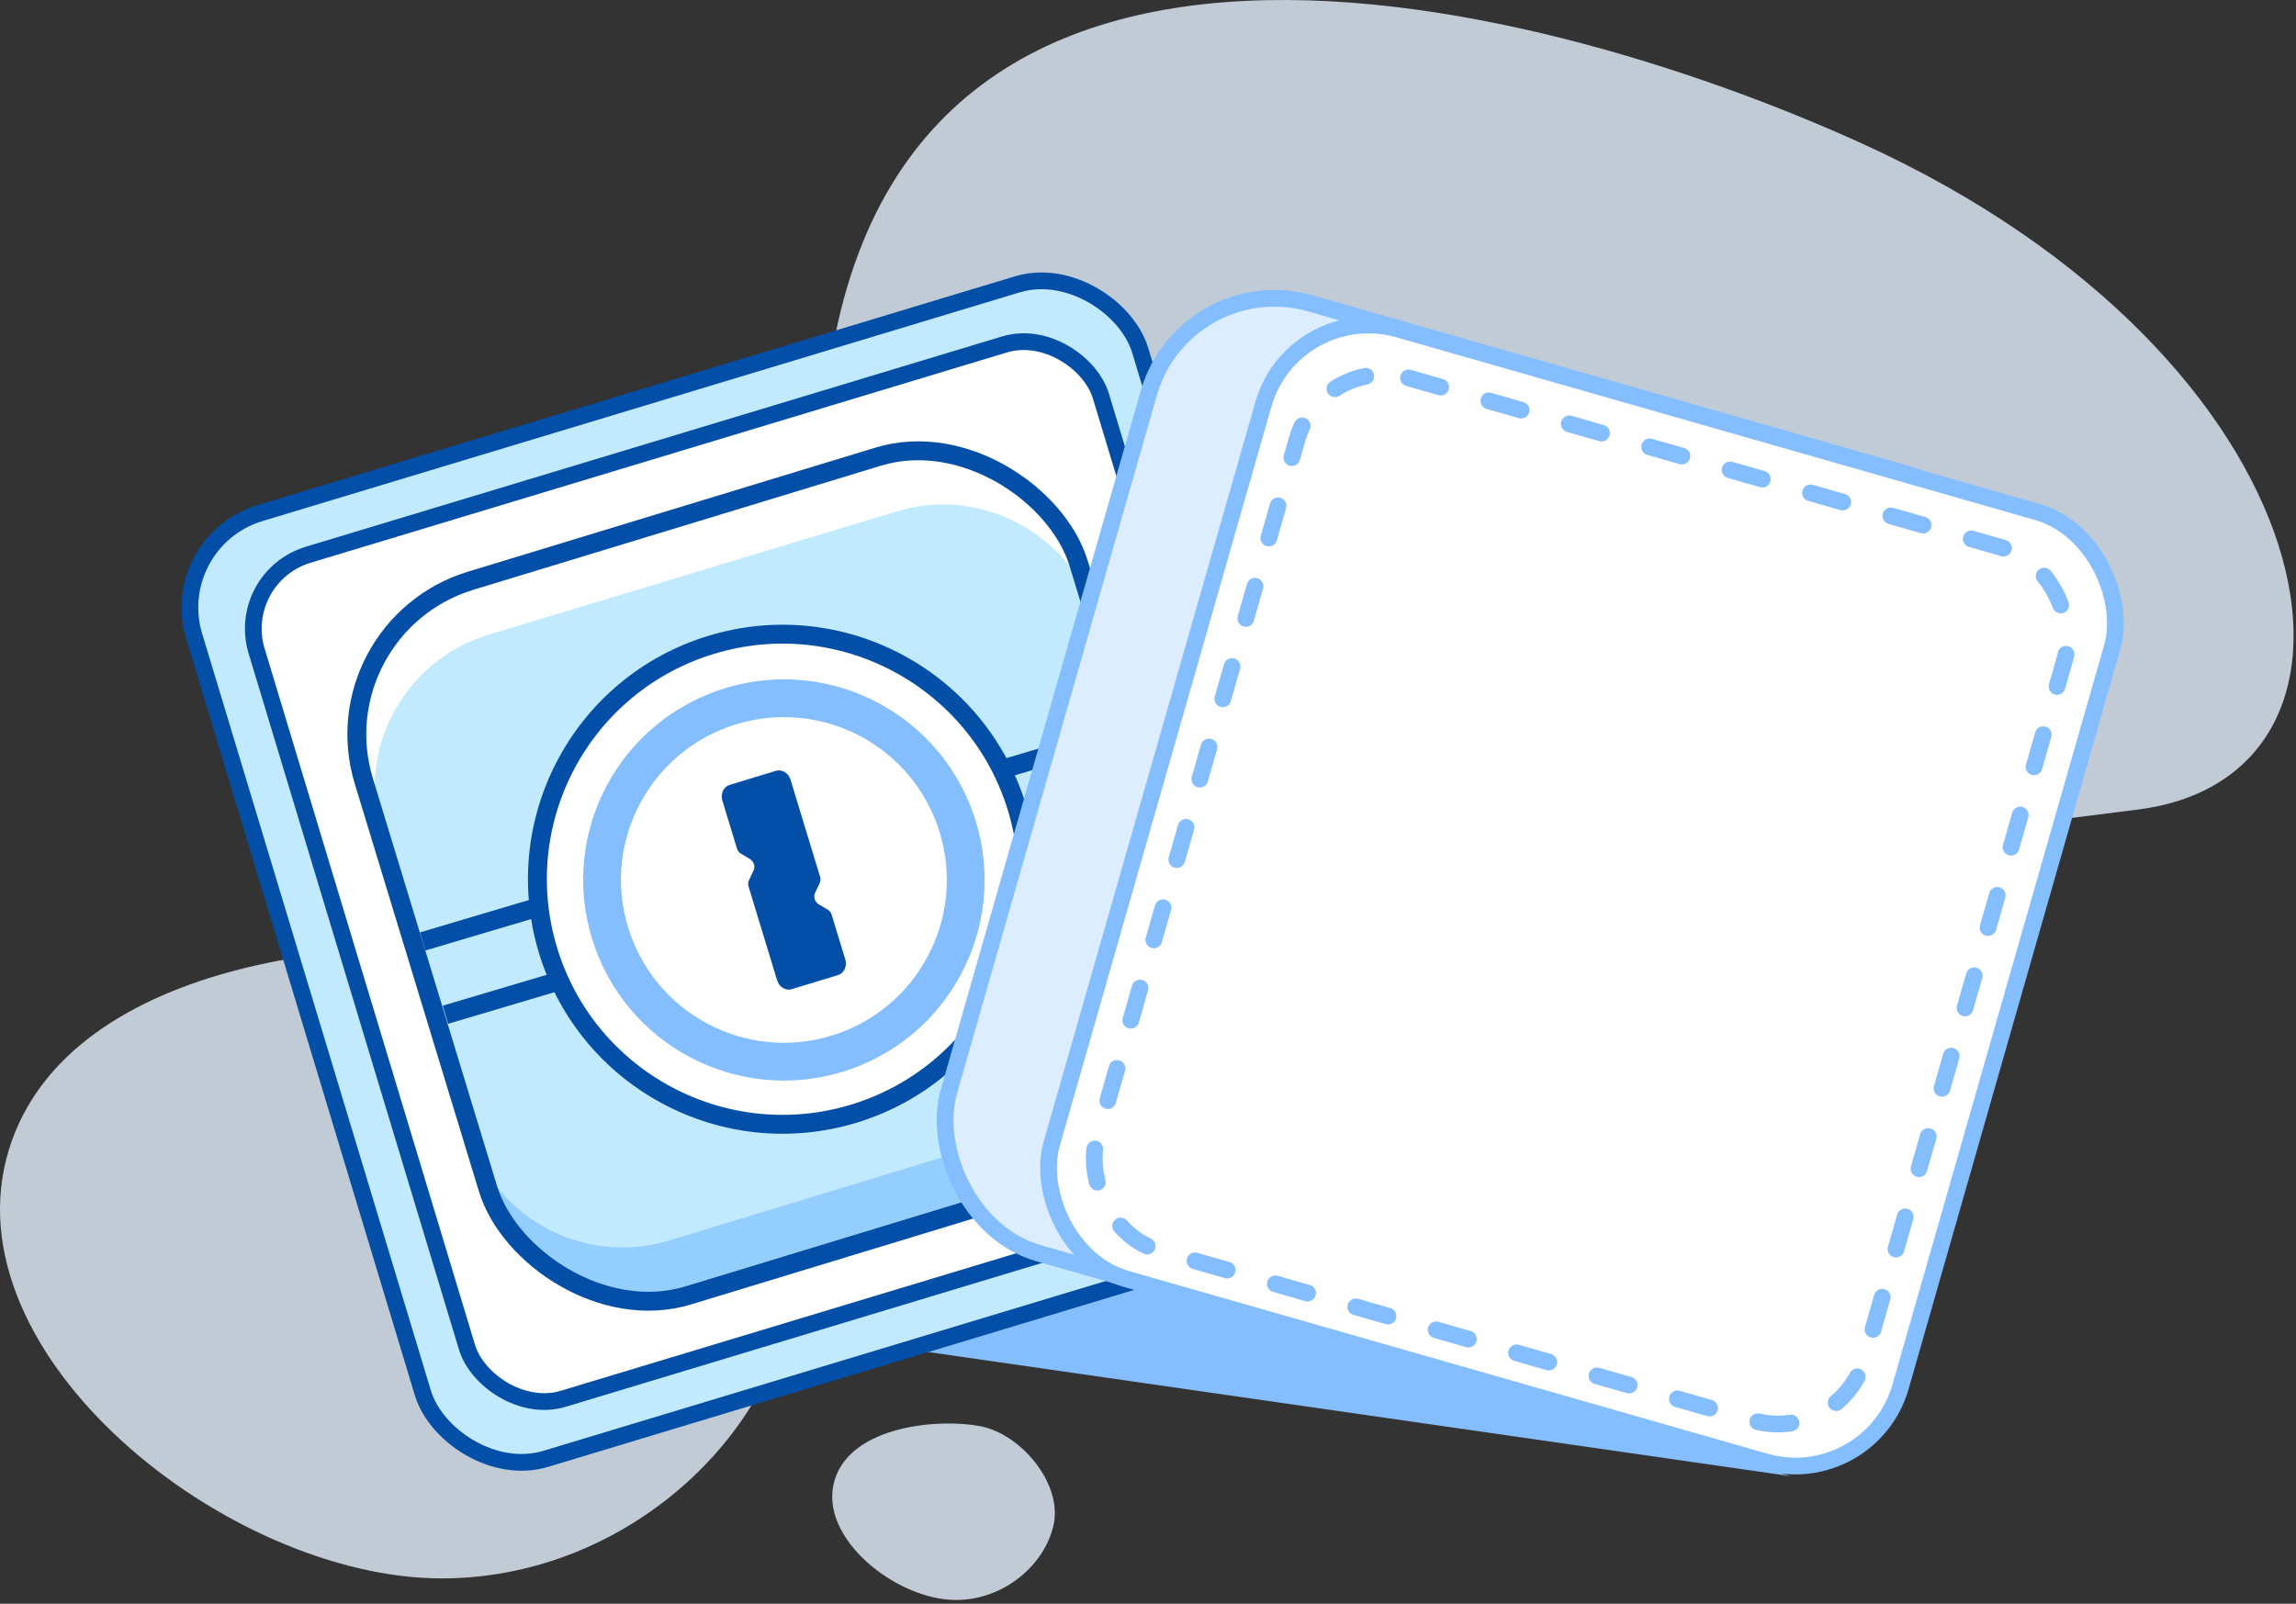 <svg width="229" height="160" viewBox="0 0 229 160" fill="none" xmlns="http://www.w3.org/2000/svg">
<rect x="0" y="0" width="229" height="160" fill="#333333" stroke="none"/>
<path d="M92.362 134.856L178.566 147.27L113.272 127.799L92.362 134.856Z" fill="#85BEFF"/>
<path opacity="0.8" d="M78.922 130.355C76.002 144.714 61.349 157.446 44.119 157.472C22.785 157.505 -5.333 135.153 0.875 114.742C6.842 95.123 38.684 92.701 53.043 95.621C67.402 98.542 81.843 115.996 78.922 130.355Z" fill="#E3F1FF"/>
<path opacity="0.8" d="M105.105 152.031C104.287 156.052 100.183 159.618 95.358 159.626C89.383 159.635 81.508 153.374 83.247 147.658C84.918 142.163 93.836 141.485 97.857 142.303C101.879 143.121 105.923 148.009 105.105 152.031Z" fill="#E3F1FF"/>
<path opacity="0.8" d="M144.367 94.968C120.224 103.894 80.554 94.54 81.95 45.938C83.816 -18.998 153.062 -0.513 185.631 14.28C232.977 35.785 240.007 77.356 213.251 80.762C186.495 84.168 168.509 86.043 144.367 94.968Z" fill="#E3F1FF"/>
<rect x="16.517" y="54.031" width="98.567" height="98.567" rx="9.843" transform="rotate(-16.809 16.517 54.031)" fill="#C2EAFF" stroke="#034EA6" stroke-width="1.669"/>
<rect x="23.366" y="57.572" width="87.966" height="87.966" rx="7.707" transform="rotate(-16.809 23.366 57.572)" fill="white" stroke="#034EA6" stroke-width="1.669"/>
<rect x="31.506" y="62.467" width="74.531" height="74.531" rx="16.019" transform="rotate(-16.936 31.506 62.467)" fill="#C2EAFF"/>
<path fill-rule="evenodd" clip-rule="evenodd" d="M47.552 115.168L48.645 118.756C51.222 127.22 60.172 131.991 68.635 129.414L109.285 117.036C117.749 114.459 122.52 105.509 119.943 97.046L107.565 56.395C107.347 55.678 107.082 54.986 106.776 54.324L118.062 91.386C120.639 99.85 115.867 108.8 107.404 111.377L66.753 123.755C59.008 126.113 50.855 122.317 47.552 115.168Z" fill="#0077FF" fill-opacity="0.24"/>
<path fill-rule="evenodd" clip-rule="evenodd" d="M108.611 59.654L107.527 56.063C104.968 47.594 96.029 42.803 87.56 45.361L46.882 57.65C38.413 60.208 33.622 69.148 36.18 77.617L48.469 118.294C48.685 119.012 48.948 119.704 49.253 120.367L38.049 83.28C35.491 74.811 40.282 65.872 48.751 63.313L89.429 51.025C97.18 48.683 105.324 52.498 108.611 59.654Z" fill="white"/>
<rect x="31.621" y="62.603" width="74.531" height="74.531" rx="16.019" transform="rotate(-16.936 31.621 62.603)" stroke="#034EA6" stroke-width="1.885" stroke-miterlimit="10" stroke-linecap="round" stroke-linejoin="round"/>
<path d="M114.049 80.541L44.425 101.237" stroke="#034EA6" stroke-width="1.885" stroke-miterlimit="10" stroke-linejoin="round"/>
<path d="M111.782 73.228L42.158 93.924" stroke="#034EA6" stroke-width="1.885" stroke-miterlimit="10" stroke-linejoin="round"/>
<path d="M72.236 68.319C85.488 64.284 99.508 71.759 103.544 85.011C107.579 98.263 100.104 112.284 86.852 116.319C73.599 120.355 59.579 112.88 55.543 99.627C51.508 86.375 58.959 72.362 72.236 68.319Z" fill="#C2EAFF"/>
<path d="M71.068 64.406C83.98 60.474 97.641 67.757 101.573 80.669C105.504 93.582 98.221 107.242 85.309 111.174C72.397 115.106 58.736 107.822 54.805 94.91C50.873 81.998 58.133 68.345 71.068 64.406Z" fill="#C2EAFF"/>
<path d="M70.93 64.335C83.843 60.403 97.503 67.686 101.435 80.598C105.366 93.51 98.083 107.171 85.171 111.103C72.259 115.034 58.599 107.751 54.667 94.839C50.735 81.927 57.995 68.274 70.93 64.335Z" fill="white" stroke="#034EA6" stroke-width="1.885" stroke-miterlimit="10" stroke-linecap="round" stroke-linejoin="round"/>
<path d="M72.908 70.448C82.48 67.533 92.617 72.938 95.532 82.509C98.446 92.081 93.041 102.218 83.47 105.133C73.898 108.047 63.761 102.643 60.846 93.071C57.908 83.507 63.313 73.369 72.908 70.448Z" stroke="#85BEFF" stroke-width="3.769" stroke-miterlimit="10" stroke-linecap="round" stroke-linejoin="round"/>
<path d="M77.385 76.903L72.765 78.31C72.196 78.483 71.874 79.125 72.021 79.779L72.043 79.85L73.514 84.683C73.572 84.873 73.694 85.017 73.832 85.13L73.894 85.163L74.811 85.712C75.166 85.941 75.327 86.383 75.191 86.787L75.158 86.849L74.702 87.817C74.626 87.995 74.606 88.182 74.64 88.379L74.662 88.45L77.511 97.808C77.706 98.448 78.315 98.832 78.898 98.707L78.969 98.685L83.589 97.278C84.157 97.105 84.48 96.463 84.332 95.809L84.311 95.738L82.947 91.26C82.889 91.071 82.761 90.903 82.623 90.789L82.561 90.757L81.643 90.207C81.288 89.979 81.128 89.536 81.264 89.132L81.297 89.07L81.753 88.103C81.828 87.925 81.849 87.737 81.815 87.54L81.793 87.469L78.835 77.756C78.64 77.116 77.977 76.723 77.385 76.903Z" fill="#034EA6"/>
<rect x="118.168" y="26.677" width="88.062" height="98.567" rx="13.046" transform="rotate(15.969 118.168 26.677)" fill="#DCEDFF" stroke="#85BEFF" stroke-width="1.669"/>
<rect x="129.011" y="29.847" width="88.062" height="98.567" rx="10.91" transform="rotate(15.969 129.011 29.847)" fill="white" stroke="#85BEFF" stroke-width="1.669"/>
<rect x="131.832" y="35.225" width="79.656" height="90.551" rx="9" transform="rotate(15.969 131.832 35.225)" stroke="#85BEFF" stroke-width="1.669" stroke-linecap="round" stroke-linejoin="round" stroke-dasharray="3.34 5"/>
</svg>
